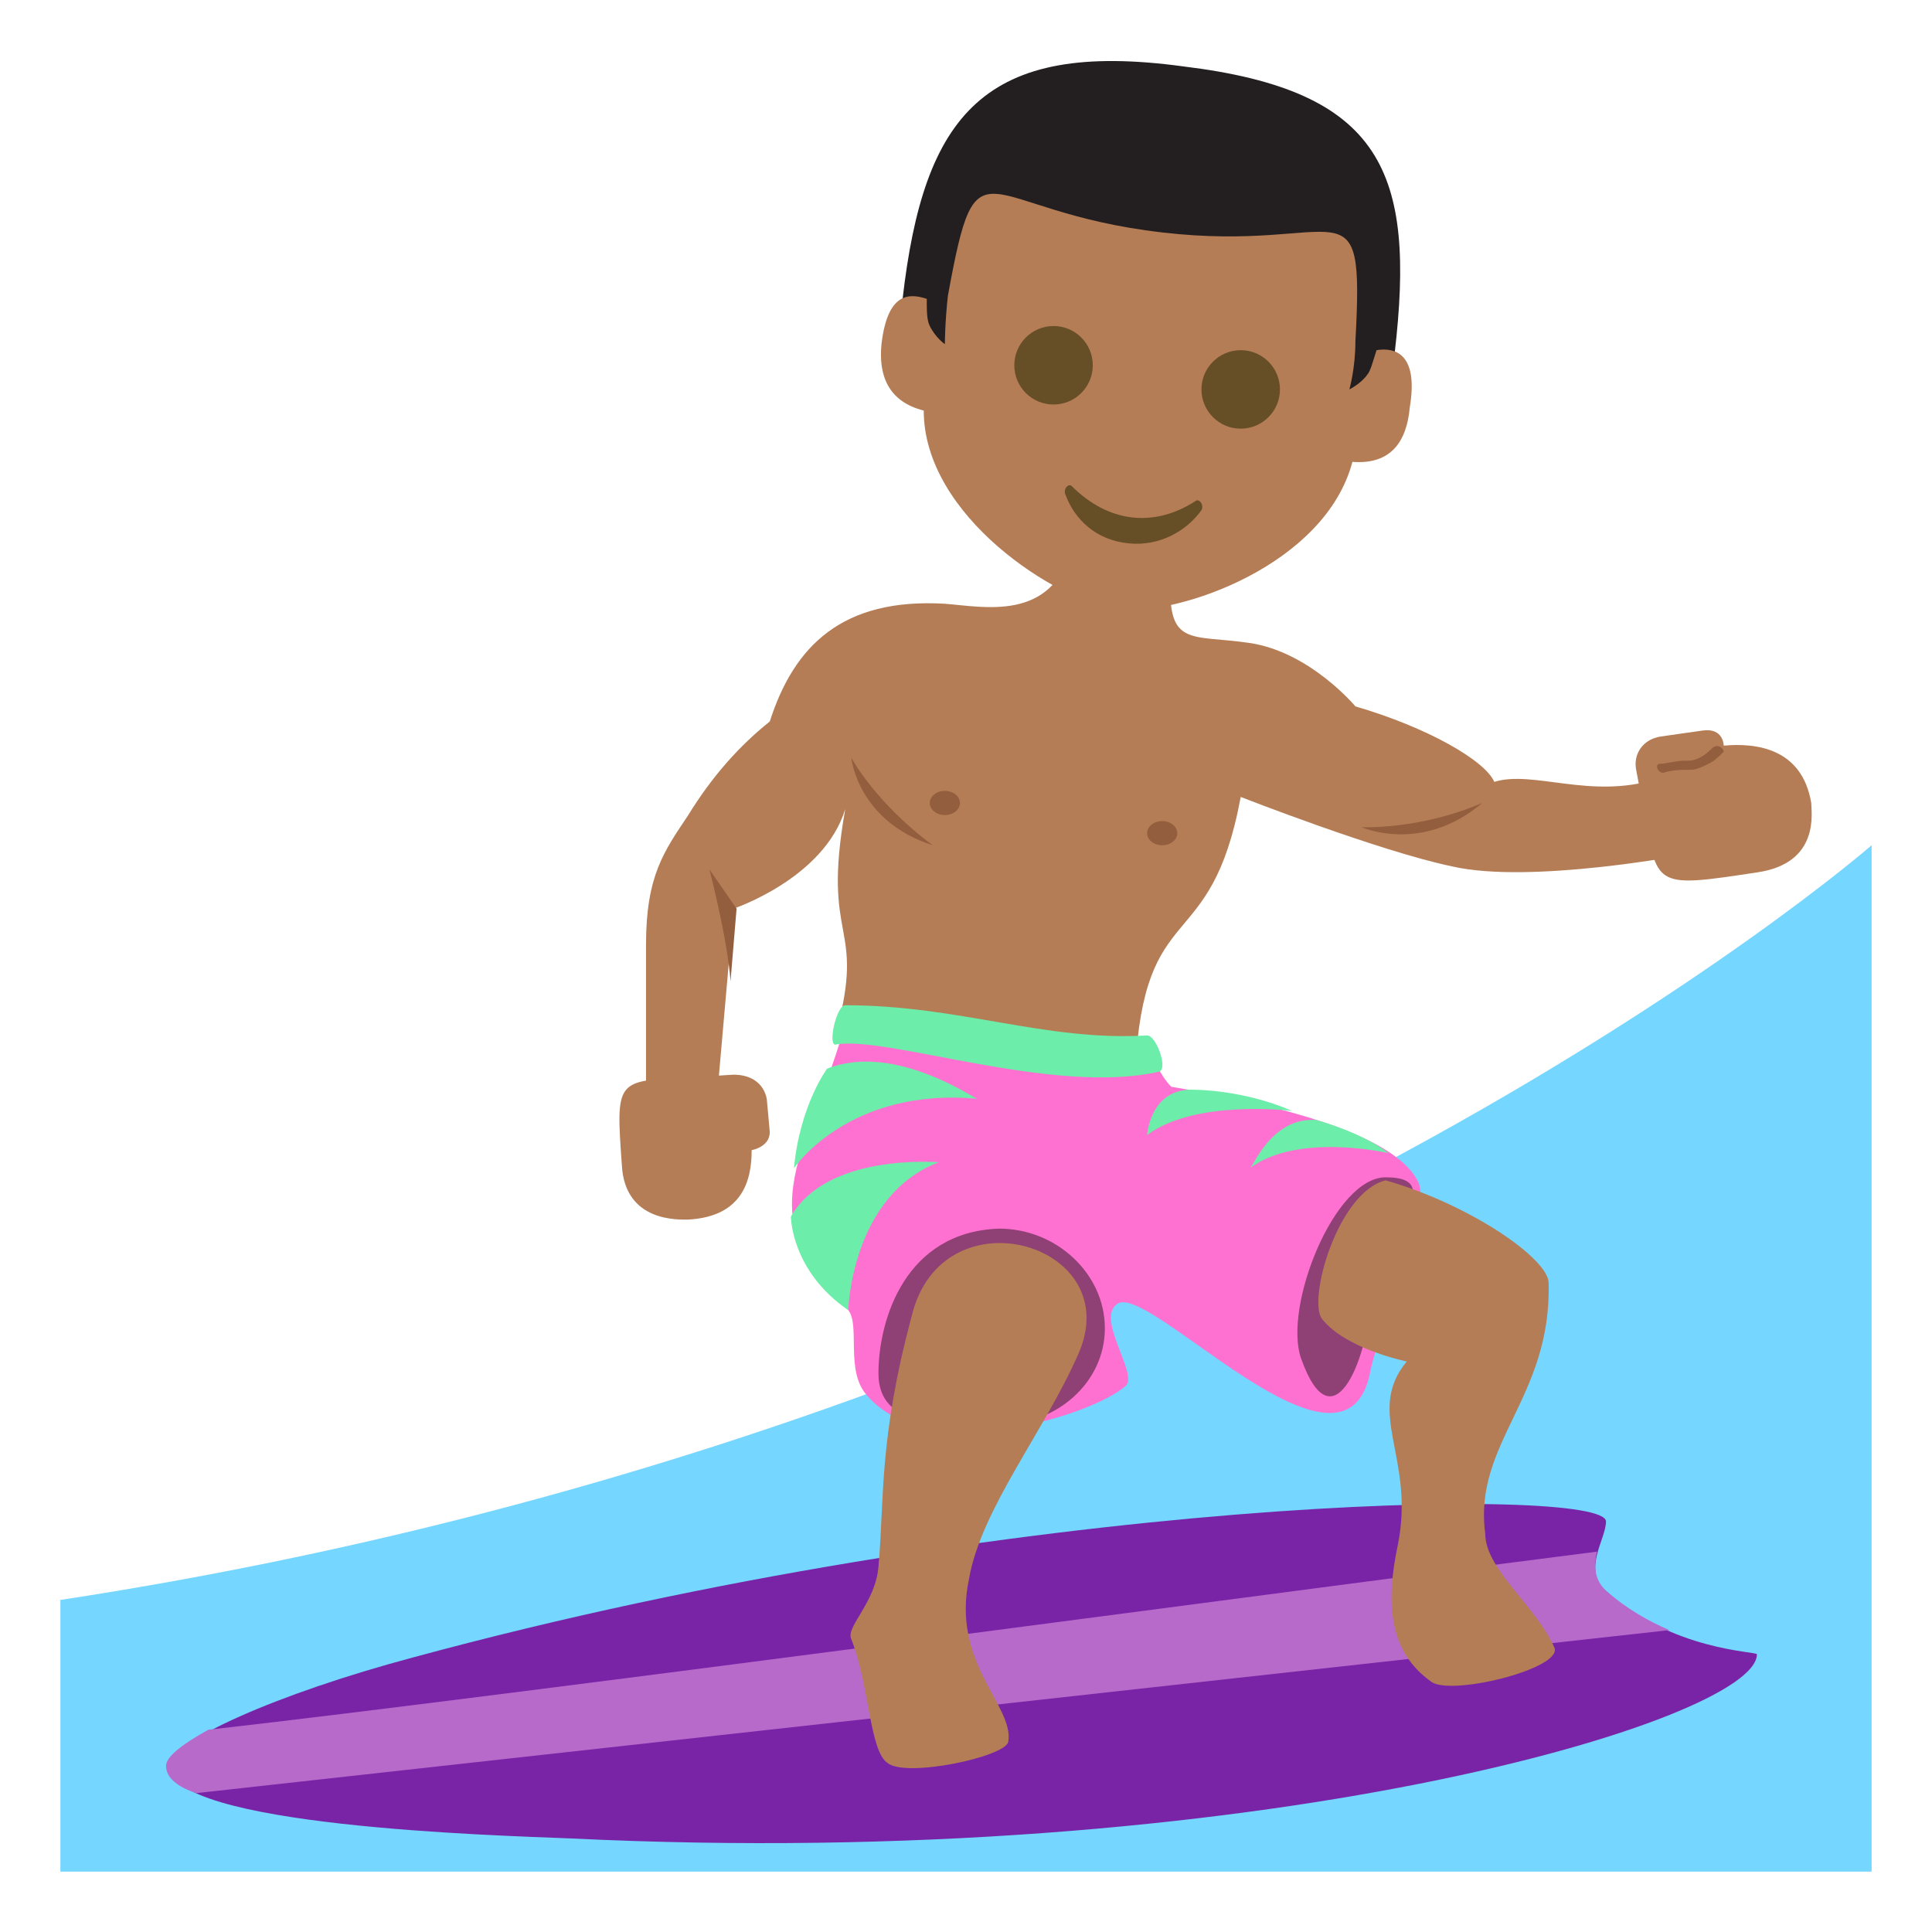 <svg xmlns="http://www.w3.org/2000/svg" width="3em" height="3em" viewBox="0 0 64 64"><path fill="#75d6ff" d="M62 62H2v-9c38-5.8 60-25 60-25z"/><path fill="#7924a6" d="M18.9 60.9c-2.5-.1-13.3-.4-13.3-2.4c0-.8 3.6-2.4 8.1-3.6c19.9-5.4 39.5-5.7 39.5-4.5c0 .6-.8 1.6 0 2.3c2.2 2 5 2 5 2.1c0 2.2-16.7 7.2-39.3 6.1"/><path fill="#b86acb" d="M53.2 52.7c-.4-.4-.4-.8-.3-1.3c-5.6.7-36.2 4.8-46 5.9c-.9.5-1.4.9-1.4 1.2c0 .4.4.7 1 .9L55.3 54c-.7-.3-1.4-.7-2.1-1.3"/><g fill="#b47d56"><path d="M54.9 25.8c-2.2.7-4.1-.3-5.4.1c-.3-.7-2.2-1.8-4.6-2.5c0 0-1.5-1.8-3.5-2.1s-2.8.2-2.6-2.4l-3.3-.7c-.7 2.4-2.9 1.9-4.2 1.8c-3.4-.2-5 1.4-5.8 3.9c-1 .8-1.9 1.8-2.7 3.1c-.8 1.2-1.4 2-1.4 4.3V36l2.4-.2l.5-5.7s3-1 3.7-3.3c-.8 4.5.7 3.7-.3 7.4l9.9 1.3c.3-5.9 2.5-3.7 3.5-9.1c0 0 4.6 1.8 7 2.3c2.6.6 7.8-.4 7.8-.4z"/><path d="M60 26.6c-.3-1.8-1.8-2-2.9-1.9c0 0 0-.6-.7-.5l-1.4.2c-.6.1-.9.6-.8 1.1l.3 1.6c.4 2.3.4 2.3 3.7 1.8c2.1-.3 1.8-2 1.8-2.3"/></g><path fill="#935e3e" d="M56.7 24.8c-.1.1-.2.2-.4.3s-.3.1-.5.1c-.3 0-.6.1-.8.1s-.1.3.1.3c.3-.1.6-.1.9-.1c.2 0 .4-.1.6-.2s.3-.2.5-.4c0-.1-.2-.3-.4-.1"/><path fill="#b47d56" d="M25.4 36.4c-.1-.5-.5-.8-1.1-.8l-1.6.1c-2.3.1-2.3.1-2.1 2.9c.1 1.9 1.9 1.8 2.2 1.8c1.8-.1 2.1-1.3 2.1-2.3c0 0 .6-.1.6-.6z"/><path fill="#ff71d0" d="M38.2 35s.2.6.6 1c3.6.6 7.5 1.6 8.2 3.2c.4 1.1-1.3 4.7-1.6 6.2c-.8 4.4-7.4-3-8.4-2.2c-.7.5.7 2.3.3 2.7c-1.1 1-6.6 2.7-8.6.3c-.7-.8-.2-2.3-.6-2.8c-3.5-3.2-1.2-5.4-.1-9.5c-.1 0 1.6.7 10.2 1.1"/><g fill="#935e3e"><path d="m23.5 28.8l.9 1.3l-.2 2.4c-.1-1.4-.7-3.7-.7-3.7"/><ellipse cx="38.5" cy="27.6" rx=".5" ry=".4"/><ellipse cx="31.3" cy="26.6" rx=".5" ry=".4"/><path d="M28.2 25.1s.2 2.1 2.7 2.9c-1.9-1.4-2.7-2.9-2.7-2.9m16.9 2.3s2 .9 4-.8c-2.1.9-4 .8-4 .8"/></g><path fill="#8f4074" d="M36.6 44c0 1.8-1.6 3.2-3.5 3.2s-4 .1-4-1.7s.9-4.7 4-4.8c1.9 0 3.5 1.5 3.5 3.3m8.8-1.1c0 1.8-1.2 5.2-2.3 2.1c-.6-1.7 1.1-6 2.8-6c2.3 0-.5 2.2-.5 3.9"/><path fill="#b47d56" d="M35.7 44.9c1.7-3.7-4.5-5.5-5.5-1.3c-1.1 4.1-.9 6.1-1.1 8.3c-.1 1.2-1.1 2-.9 2.4c.6 1.5.6 3.7 1.2 4.1c.6.5 3.9-.2 4-.7c.2-1.2-1.9-2.6-1.3-5.4c.4-2.3 2.5-4.9 3.6-7.4m15.6-2.4c0-.8-2.6-2.6-5.4-3.4c-1.6.4-2.6 4-2.1 4.6c.8 1 2.8 1.4 2.8 1.4c-1.4 1.7.3 3.2-.3 6.1c-.4 1.9-.3 3.5 1.1 4.5c.6.5 4.3-.4 4.1-1.1c-.6-1.4-2.3-2.6-2.3-3.8c-.4-3 2.2-4.5 2.1-8.3"/><path fill="#6ceda9" d="M26.2 40.3s0 1.8 1.9 3.1c0 0 .1-3.8 3-4.9c-.1 0-3.7-.3-4.9 1.8m1.2-4.9s-.9 1.2-1.1 3.3c0 0 1.8-2.7 6.1-2.3c0 .1-2.7-1.9-5-1m12.2.7s1.6 0 3.2.7c0 0-3.2-.4-4.8.8c0 0 .1-1.6 1.6-1.5m4 1s1.5.4 2.4 1.1c0 0-3-.7-4.6.5c.1 0 .7-1.7 2.2-1.6m-5.2-1.6c-3.5.8-9-1.2-10.7-.9c-.3.1 0-1.3.3-1.3c3.8 0 6.6 1.2 10 1c.3 0 .7 1.1.4 1.2"/><path fill="#231f20" d="m29.9 9.9l.7 1.7l14.8 1.7l.8-1.6c.7-6-.4-8.7-7-9.5c-6.6-.9-8.6 1.6-9.3 7.7"/><path fill="#b47d56" d="M45.6 11.6c-.1.3-.2.7-.3.8c-.2.3-.6.5-.6.5s.2-.7.2-1.6c.3-5.5-.4-2.9-6.4-3.6c-6.1-.7-6.1-3.4-7.1 2.1c-.1.9-.1 1.6-.1 1.6s-.3-.2-.5-.6c-.1-.2-.1-.5-.1-.9c-.6-.2-1.3-.2-1.5 1.5c-.1 1 .2 1.9 1.4 2.2c0 3.5 4.4 6.3 6.4 6.6c2.1.2 6.9-1.5 7.8-4.9c1.3.1 1.8-.7 1.9-1.8c.3-1.8-.5-2-1.1-1.9"/><g fill="#664e27"><circle cx="34.9" cy="12.1" r="1.3"/><circle cx="41.1" cy="12.9" r="1.3"/><path d="M39.6 16.6c-1.4.9-2.9.7-4.1-.5c-.1-.1-.3.1-.2.3c.3.8 1 1.5 2.1 1.6c1 .1 1.9-.4 2.4-1.1c.1-.2-.1-.4-.2-.3"/></g></svg>